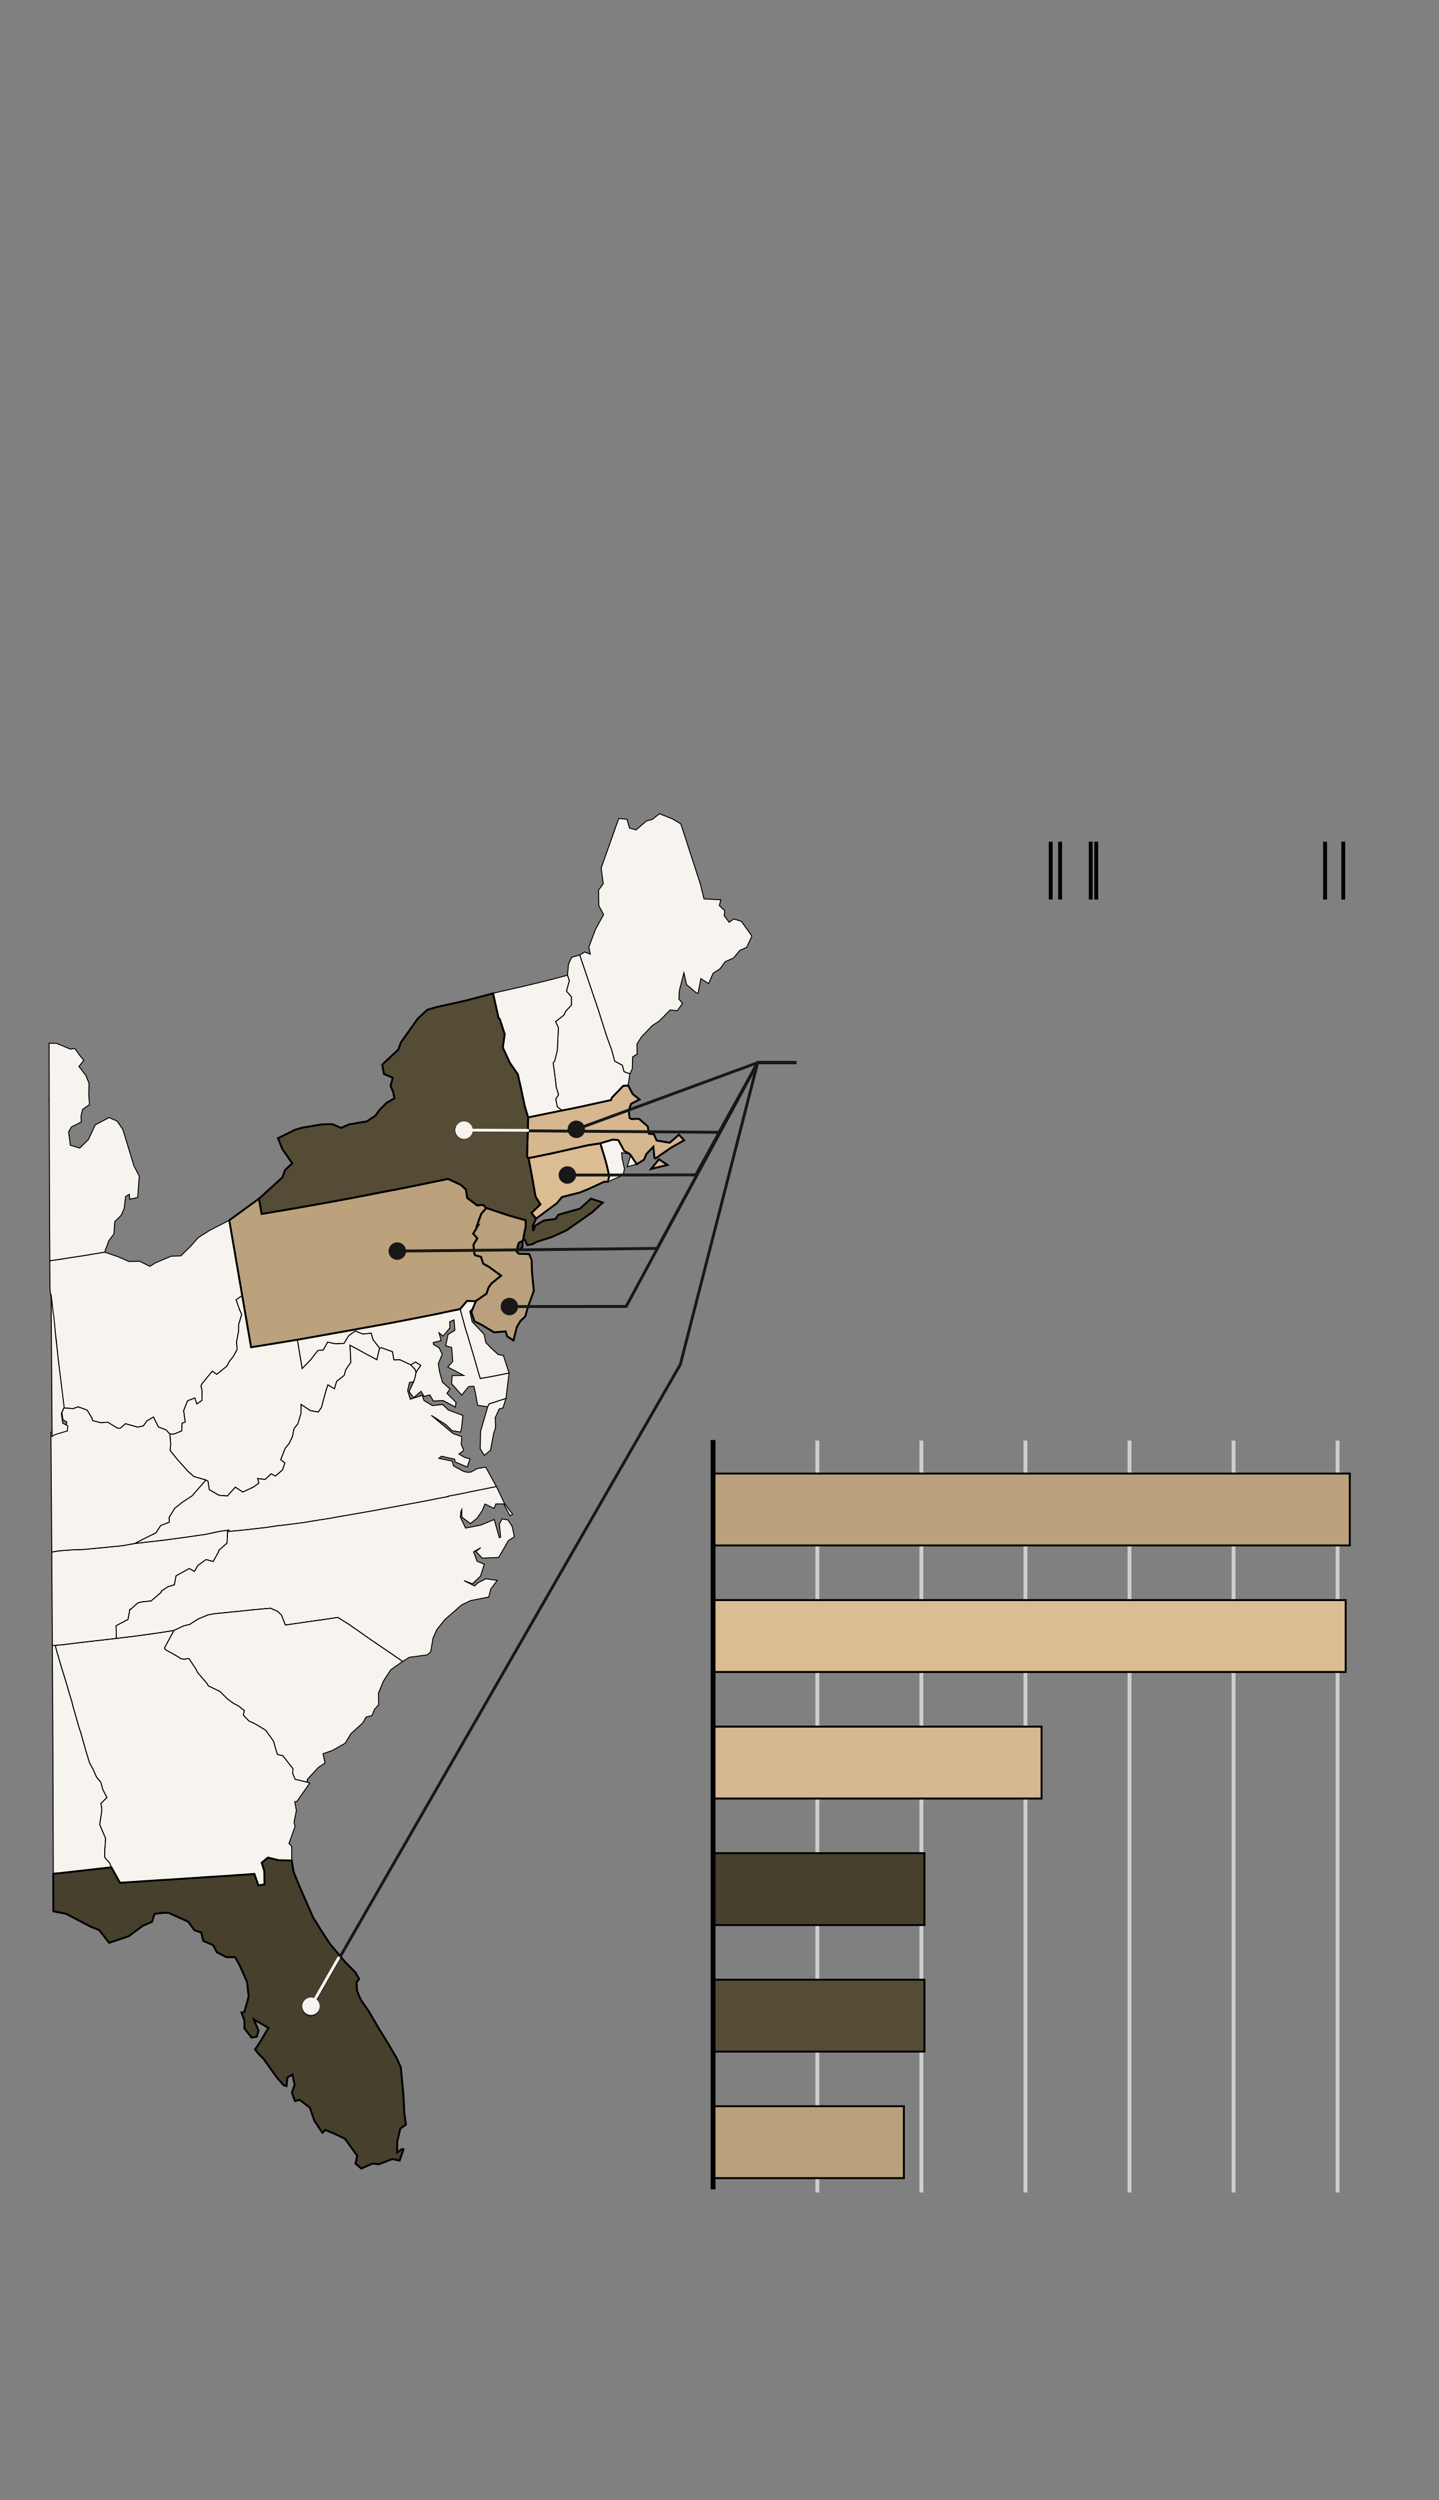 <?xml version="1.0" encoding="utf-8"?>
<!-- Generator: Adobe Illustrator 27.5.0, SVG Export Plug-In . SVG Version: 6.00 Build 0)  -->
<svg version="1.2" baseProfile="tiny" id="g-interaccion_resizer-copy-xs-interactions-img" xmlns="http://www.w3.org/2000/svg" xmlns:xlink="http://www.w3.org/1999/xlink"
	 x="0px" y="0px" viewBox="0 0 372 646" overflow="visible" xml:space="preserve">
<rect x="0" y="0" width="372" height="646" fill="#808080" stroke="none"/>
<g>
	<line fill="none" stroke="#CECECE" x1="211.297" y1="372.211" x2="211.297" y2="566.494"/>
	<line fill="none" stroke="#CECECE" x1="238.195" y1="372.211" x2="238.195" y2="566.494"/>
	<line fill="none" stroke="#CECECE" x1="265.093" y1="372.211" x2="265.093" y2="566.494"/>
	<line fill="none" stroke="#CECECE" x1="291.991" y1="372.211" x2="291.991" y2="566.494"/>
	<line fill="none" stroke="#CECECE" x1="318.889" y1="372.211" x2="318.889" y2="566.494"/>
	<line fill="none" stroke="#CECECE" x1="345.787" y1="372.211" x2="345.787" y2="566.494"/>
	<path fill="#F7F4F0" stroke="#000000" stroke-width="0.25" stroke-miterlimit="10" d="M61.038,335.82l1.574-1.075l-0.531-3.092
		l-0.121-0.706l-0.56-3.26l-0.023-0.134l-0.883-5.14l-0.029-0.168l-0.871-5.07l-0.323-1.88l-5.071,2.611l-2.938,1.855l-1.96,2.219
		l-2.557,2.508l-2.522,0.086l-4.085,1.743l-1.39,0.879l-2.647-1.325l-2.729,0.09l-2.833-1.243l-3.491-1.199l-3.409,0.565
		l-1.313,0.23l-5.352,0.815l-0.451,0.087l-3.646,0.531c0.013,2.433,0.027,4.866,0.041,7.299l0.392,3.17l0.117,0.947l0.352,2.841
		l0.285,2.3l0.355,3.219l0.117,0.604l0.425,4.482l0.159,1.286l0.3,2.781l0.289,2.336l0.084,0.677l0.393,3.183l0.36,2.912l2.33,0.181
		l1.335-0.464l2.285,0.831l1.269,2.049l0.131,0.672l2.174,0.564l1.775-0.147l2.578,1.573l0.695-0.052l1.336-1.131l3.105,0.877
		l1.495-0.297l0.951-1.329l1.657-0.976l1.297,2.582l1.907,0.708l1.043,1.099l1.019,0.033l2.034-0.831l0.134-2.017l0.798-0.249
		l-0.41-2.976l1.011-2.555l1.859-0.712l0.504,1.548l1.346-0.917l0.04-2.523l-0.282-1.235l0.262-0.555l2.663-3.252l1.137,0.832
		l2.616-2.117l0.733-1.354l0.94-1.144l0.994-1.844l-0.148-1.911l0.521-2.808l0.029-1.869l0.184-0.443l0.597-2.061l-0.53-1.091
		L61.038,335.82z"/>
	
		<path id="DE_00000027571144311711974150000010555855181669778817_" fill="#F7F4F0" stroke="#000000" stroke-width="0.25" stroke-miterlimit="10" d="
		M118.945,338.236l1.798-2.117l2.17,0.103l0.065,0.091l-0.771,1.802l-0.766,0.684l0.623,2.731l1.153,1.19l1.925,2.039l0.441,2.107
		l1.348,1.426l1.86,1.701l1.345,0.237l1.465,4.544l-3.371,0.683l-4.07,0.748l-0.46-1.44l-0.284-1.058l-0.804-2.764l-1.314-4.438
		l-0.423-1.482l-0.25-0.716l-0.348-1.149L118.945,338.236z"/>
	
		<path id="MD_00000105401290724200890640000009376242972061542588_" fill="#F7F4F0" stroke="#000000" stroke-width="0.25" stroke-miterlimit="10" d="
		M76.861,346.151l0.971-0.164l5.266-0.937l1.391-0.243l4.887-0.866l0.463-0.083l2.779-0.503l7.2-1.302l0.126-0.024l2.732-0.52
		l2.478-0.478l2.393-0.467l2.518-0.497l3.733-0.747l0.084-0.017l1.124-0.263l3.939-0.807l1.331,4.922l0.348,1.149l0.25,0.716
		l0.423,1.482l1.314,4.438l0.804,2.764l0.284,1.058l0.46,1.44l4.07-0.748l3.371-0.683l-0.8,6.565l-4.349,1.404l-0.371,0.74
		l-2.598-0.37l-0.606-3.294l-0.367-1.634l-1.326,0.063l-1.829,2.221l-2.615-2.958l0.164-2.089l2.971-0.045l-4.122-2.163l1.279-1.443
		l-0.266-3.606l-1.557-0.452l0.628-2.95l1.755-1.019l-0.21-2.711l-1.124,0.474l0.047,1.594l-1.772,2.136l-1.028-0.873l0.53,2.019
		l-2.047,0.513l0.109,0.501l1.423,0.866l0.803,1.651l-1.019,2.433l0.337,2.162l0.751,2.637l1.938,1.738l-0.779,1.131l2.339,2.319
		l-0.18,1.221l-3.188-1.698l-2.471,0.139l-0.964-1.587l-1.426,0.417l-0.818-1.338l-1.921,1.657l-1.176-1.583l1.196-2.56l0.343-1.11
		l0.264-1.269l-0.014-0.067l1.219-1.768l-1.331-0.855l-1.217,0.722l-2.79-1.309l-1.582,0.022l-0.393-2.115l-2.848-1.029
		l-0.452,0.154l-1.735-2.283l-0.458-1.617l-2.141,0.221l-1.947-0.79l-1.689,1.173l-1.22,2.022l-2.207,0.114l-2.049-0.437
		l-1.135,2.069l-1.343,0.059l-1.977,2.521l-2.134,2.196L76.861,346.151z"/>
	
		<path id="WV_00000160890729106274484240000005009193459320607623_" fill="#F7F4F0" stroke="#000000" stroke-width="0.25" stroke-miterlimit="10" d="
		M62.613,334.745l0.404,2.353l0.191,1.11l0.601,3.497l0.358,2.085l0.139,0.807l0.601,3.498l1.142-0.18l5.747-0.924l1.774-0.291
		l3.293-0.548l1.241,7.476l2.134-2.196l1.977-2.521l1.343-0.059l1.135-2.069l2.049,0.437l2.207-0.114l1.22-2.022l1.689-1.173
		l1.947,0.79l2.141-0.221l0.458,1.617l1.735,2.283l-0.721,2.947l-2.757-1.472l-2.61-1.434l-1.564-0.828l0.212,4.437l-0.967,1.352
		l-0.334,0.545l-0.421,1.462l-1.954,1.523l-0.557,1.935l-1.694-1.023l-0.479,1.434l-1.203,4.433l-0.807,1.142l-2.057-0.345
		l-2.373-1.611l-0.052,2.397l-0.811,2.626l-0.977,1.233l-0.398,2.003l-0.838,1.797l-1.06,1.313l-1.141,2.915l1.078,0.796
		l-0.614,1.862l-1.877,1.577l-1.043-0.596l-1.588,1.457l-1.919-0.222l0.329,1.158l-1.439,1.049l-2.75,1.279l-1.911-1.268
		l-2.055,2.27l-2.179-0.166l-2.515-1.466l-0.342-2.193l-0.538-0.303l-3.079-0.876l-1.696-1.487l-1.295-1.51l-1.111-1.191
		l-2.066-2.578l0.155-1.64l-0.208-2.59l1.019,0.033l2.034-0.831l0.134-2.017l0.798-0.249l-0.41-2.976l1.011-2.555l1.859-0.712
		l0.504,1.548l1.346-0.917l0.04-2.523l-0.282-1.235l0.262-0.555l2.663-3.252l1.137,0.832l2.616-2.117l0.733-1.354l0.94-1.144
		l0.994-1.844l-0.148-1.911l0.521-2.808l0.029-1.869l0.184-0.443l0.597-2.061l-0.53-1.091l-0.924-2.652L62.613,334.745z"/>
	
		<path id="NH_00000156581133346306404060000014473229577422846648_" fill="#F7F4F0" stroke="#000000" stroke-width="0.25" stroke-miterlimit="10" d="
		M149.879,246.755l4.817,14.212l2.195,6.911l1.27,3.467l0.755,2.828l1.989,1.068l0.425,1.649l1.512,0.557l-0.46,3.006l-1.282,0.121
		l-2.796,2.899l-0.101,0.096l-0.241,0.659l-6.569,1.439l-0.318,0.079l-3.854,0.807l-1.936,0.365l-1.219-0.932l-0.41-2.038
		l0.726-1.086l-0.645-2.121l-0.072-1.068l-0.677-5.088l0.393-0.411l0.686-2.758l0.287-5.915l-0.744-1.531l2.154-1.688l0.505-1.036
		l1.438-1.55l-0.007-2.133l-1.269-1.466l0.739-2.705l-0.473-1.42l0.275-2.867l0.816-1.781L149.879,246.755z"/>
	
		<path id="VT_00000085236813295390994030000013390266990569027503_" fill="#F7F4F0" stroke="#000000" stroke-width="0.25" stroke-miterlimit="10" d="
		M136.532,288.717l-0.834-2.778l-1.155-5.357l-0.686-3.019l-2.042-2.946l-0.358-0.754l-1.478-3.215l0.496-3.428l-1.293-3.951
		l-0.3-0.209l-1.417-6.391l1.573-0.402l6.683-1.518l6.885-1.683l4.092-1.093l0.473,1.42l-0.739,2.705l1.269,1.466l0.007,2.133
		l-1.438,1.55l-0.505,1.036l-2.154,1.688l0.744,1.531l-0.287,5.915l-0.686,2.758l-0.393,0.411l0.677,5.088l0.072,1.068l0.645,2.121
		l-0.726,1.086l0.41,2.038l1.219,0.932l-5.141,1.056l-1.005,0.203L136.532,288.717z"/>
	<path fill="#F7F4F0" stroke="#000000" stroke-width="0.25" stroke-miterlimit="10" d="M28.37,481.39l-1.291-1.495l0.023-1.811
		l0.204-3.094l-1.472-3.457l-0.028-0.236l0.48-3.161l0.015-1.061l-0.225-1.068l1.572-1.576l-1.062-2.069l-0.515-1.891l-1.108-1.313
		l-0.906-2.02l-0.91-1.679l-1.016-3.378l-0.087-0.333l-1.213-4.283l-0.277-0.757l-0.711-2.456l-1.028-3.587l-0.199-0.903
		l-0.52-1.657l-0.856-2.957l-1.045-3.417l-0.288-0.894l-0.154-0.532l-0.99-3.39l-0.483-1.8l-0.741,0.069
		c0.12,19.647,0.206,39.294,0.232,58.941l1.657-0.137l6.92-0.784l0.143-0.015l6.298-0.719L28.37,481.39z"/>
	
		<path id="GA_00000155124766043781096180000009860006355678450310_" fill="#F7F4F0" stroke="#000000" stroke-width="0.25" stroke-miterlimit="10" d="
		M28.792,482.469l-0.421-1.079l-1.291-1.495l0.023-1.811l0.204-3.094l-1.472-3.457l-0.028-0.236l0.48-3.161l0.015-1.061
		l-0.225-1.069l1.572-1.576l-1.062-2.069l-0.515-1.891l-1.108-1.313l-0.906-2.02l-0.91-1.679l-1.016-3.378l-0.087-0.333
		l-1.213-4.283l-0.277-0.757l-0.711-2.456l-1.028-3.587l-0.199-0.903l-0.519-1.657l-0.856-2.957l-1.045-3.417l-0.288-0.894
		l-0.154-0.532l-0.99-3.39l-0.483-1.8l1.638-0.139l1.317-0.141l1.267-0.171l3.49-0.418l0.045-0.005l2.041-0.229l0.408-0.046
		l1.905-0.218l3.673-0.428l2.402-0.286l1.495-0.181l0.861-0.105l4.747-0.658l0.815-0.103l4.598-0.729l-2.451,4.544l0.243,0.415
		l3.221,1.817l0.77,0.518l0.717,0.146l1.366-0.181l1.725,2.588l0.584,1.125l2.248,2.584l0.492,0.792l2.973,1.414l1.935,1.931
		l1.484,1.098l1.178,0.624l0.256,0.136l1.453,1.168l-0.242,1.169l1.417,1.516l1.318,0.567l2.038,1.217l0.997,0.611l2.021,2.831
		l0.351,1.289l0.627,2.107l1.443,0.37l2.605,3.356l-0.098,1.149l0.64,1.553l3.151,0.758l0.618,0.249l-3.305,4.729l-0.564,0.085
		l0.421,2.271l-0.609,3.077l0.269,1.058l-1.575,4.349l0.705,0.753l0.008,3.666l-3.326-0.061l-2.836-0.687l-1.597,1.323l0.676,2.163
		l0.045,3.449l-1.576,0.256l-1.04-2.967l-2.655,0.197l-0.579,0.045l-1.646,0.088l-1.349,0.114l-5.845,0.365l-1.784,0.129
		l-1.11,0.074l-3.329,0.217l-1.736,0.114l-3.425,0.216l-1.014,0.054l-2.602,0.175l-1.301,0.085l-6.311,0.419l-0.173-0.219
		L28.792,482.469z"/>
	
		<path id="RI_00000121268076971707183620000014859509814054754181_" fill="#F7F4F0" stroke="#000000" stroke-width="0.25" stroke-miterlimit="10" d="
		M162.628,298.064l-1.555-0.168l-0.368-0.083l0.128,1.552l0.598,2.63l-0.337,1.599l-3.934,1.759l0.322-1.522l-0.578-2.599
		l-0.17-0.626l-0.323-1.186l-1.222-4.02l3.255-0.956l1.411,0.136l1.504,2.786L162.628,298.064z M163.047,298.485l1.554,2.315
		l-2.454,0.661L163.047,298.485z"/>
	<path fill="#F7F4F0" stroke="#000000" stroke-width="0.25" stroke-miterlimit="10" d="M56.983,395.614l-3.806,0.817l-1.106,0.155
		l-0.664,0.092l-3.757,0.55l-2.657,0.358l-1.86,0.247l-5.859,0.689l-2.443,0.273l-3.038,0.547l-0.71,0.086l-2.893,0.279
		l-0.444,0.053l-6.232,0.586l-0.089,0.01l-2.289,0.051l-3.658,0.265l-0.222,0.024l-1.676,0.283l-0.199,0.019
		c0.056,8.061,0.11,16.123,0.159,24.185l0.741-0.069l1.638-0.139l1.317-0.141l1.267-0.171l3.49-0.418l0.045-0.005l2.042-0.229
		l0.408-0.046l1.905-0.218l3.673-0.428l-0.053-3.255l3.088-1.64l0.479-2.6l0.144,0.051l1.96-1.752l1.335-0.269l2.032-0.187
		l2.694-2.304l-0.038-0.27l1.758-1.122l1.618-0.488l0.438-2.329l3.413-1.869l1.34,0.747l0.863-1.53l2.132-1.536l1.85,0.498
		l1.418-2.579l0.081-0.356l2.074-1.815l0.161-2.989l0.3-0.389L56.983,395.614z"/>
	
		<path id="VA_00000171720116012072572890000004612669341167345302_" fill="#F7F4F0" stroke="#000000" stroke-width="0.25" stroke-miterlimit="10" d="
		M58.855,395.723l0.3-0.389l-2.171,0.28l-3.806,0.817l-1.106,0.155l-0.664,0.092l-3.757,0.55l-2.657,0.358l-1.86,0.247l-5.859,0.689
		l-2.443,0.273l2.44-1.27l3.035-1.49l1.218-1.879l2.256-0.883l-0.084-1.194l1.45-2.363l1.725-1.37l0.117-0.119l2.649-1.742
		l3.575-4.087l0.538,0.303l0.342,2.193l2.515,1.466l2.179,0.166l2.055-2.27l1.911,1.268l2.75-1.279l1.439-1.049l-0.329-1.158
		l1.919,0.222l1.588-1.457l1.043,0.596l1.877-1.577l0.614-1.862l-1.078-0.796l1.141-2.915l1.06-1.313l0.838-1.797l0.398-2.003
		l0.977-1.233l0.811-2.626l0.052-2.397l2.373,1.611l2.057,0.345l0.807-1.142l1.203-4.433l0.479-1.434l1.694,1.023l0.557-1.935
		l1.954-1.523l0.421-1.462l0.334-0.545l0.967-1.352l-0.212-4.437l1.564,0.828l2.61,1.434l2.757,1.472l0.721-2.947l0.452-0.154
		l2.848,1.029l0.393,2.115l1.582-0.022l2.79,1.309l1.139,1.207l0.191,0.694l0.014,0.067l-0.264,1.269l-0.343,1.11l-1.073,0.171
		l-0.492,2.111l0.688,2.234l3.083-1.01l0.468,1.371l2.192,1.279l2.624-0.272l1.47,1.415l3.762,1.407l-0.33,3.203l-0.255,1.097
		l-2.196-0.363l-1.648-1.589l-3.737-2.365l3.327,2.76l2.311,1.946l2.25,0.805l-0.161,1.949l0.668,1.608l-1.25,0.912l1.413,0.868
		l1.45,0.406l-0.721,2.096l-3.148-1.324l-0.108-0.71l-3.422-0.755l-0.653,0.545l3.459,0.715l0.31,1.227l2.575,1.405l0.966,0.26
		l0.988-0.059l1.661-0.928l2.156-0.334l2.766,5.012l-3.063,0.626l-2.276,0.46l-2.102,0.421l-0.562,0.147l-4.477,0.846l0.021,0.1
		l-2.99,0.544l-1.573,0.336l-5.576,1.05l-1.582,0.293l-1.758,0.323l-3.341,0.606l-1.533,0.31l-3.3,0.585l-0.748,0.131l-4.095,0.71
		l-0.969,0.166l-1.454,0.247l-1.536,0.294l-0.529,0.089l-2.431,0.37l-3.749,0.615l-0.309,0.05l-4.657,0.607l-2.048,0.218
		l-2.738,0.425l-0.757,0.082l-5.424,0.612L58.855,395.723z M126.081,363.484l0.371-0.74l4.349-1.404l-0.785,2.437l-0.972,0.275
		l-1.019,2.239l0.081,2.531l-0.522,1.679l-0.77,4.207l-1.613,1.308l-1.06-1.701l0.092-4.448L126.081,363.484z"/>
	<path fill="#F7F4F0" stroke="#000000" stroke-width="0.25" stroke-miterlimit="10" d="M50.133,381.52l-1.696-1.487l-1.294-1.51
		l-1.111-1.191l-2.067-2.578l0.155-1.64l-0.208-2.59l-1.043-1.099l-1.907-0.708l-1.298-2.582l-1.657,0.976l-0.951,1.329
		l-1.495,0.297l-3.105-0.877l-1.336,1.131l-0.695,0.052l-2.578-1.573l-1.775,0.147l-2.174-0.564l-0.131-0.672l-1.269-2.048
		l-2.285-0.831l-1.335,0.464l-2.33-0.181l-0.553,1.161l0.276,1.892l0.984,0.541l-0.098,0.973l-2.404,0.716l-1.589,1.044
		c0.073,10.296,0.147,20.591,0.219,30.887l0.199-0.019l1.676-0.283l0.222-0.024l3.658-0.265l2.289-0.051l0.089-0.01l6.232-0.586
		l0.444-0.053l2.893-0.279l0.71-0.086l3.038-0.547l2.44-1.27l3.035-1.49l1.218-1.879l2.256-0.883l-0.084-1.194l1.45-2.363
		l1.725-1.37l0.117-0.119l2.649-1.742l3.575-4.087L50.133,381.52z"/>
	<path fill="#F7F4F0" stroke="#000000" stroke-width="0.25" stroke-miterlimit="10" d="M16.053,282.018l-1.305-0.041l-1.852,1.759
		l-0.175-0.1c0,0.267,0.001,0.534,0.001,0.801l1.503,0.088l2.882-0.292L16.053,282.018z"/>
	<path fill="#F7F4F0" stroke="#000000" stroke-width="0.25" stroke-miterlimit="10" d="M34.614,301.213l-2.252-7.406l-0.624-2.005
		l-1.455-2.132l-2.086-0.919l-3.556,1.868l-1.789,3.821l-2.231,2.196l-2.427-0.727l-0.463-3.465l0.727-1.251l2.544-1.308
		l-0.057-1.599l0.42-1.659l1.773-1.217l-0.189-2.504l0.06-3.013l-0.805-2.013l-1.808-2.328l1.297-1.598l-0.905-1.044l-1.478-2.028
		l-1.087,0.205l-3.546-1.502l-1.977-0.042c0.006,16.195,0.055,32.389,0.136,48.583c0.013,2.541,0.029,5.081,0.043,7.622l3.646-0.531
		l0.451-0.087l5.352-0.815l1.313-0.23l3.409-0.565l1.094-2.989l1.308-1.713l0.221-3.152l1.675-1.696l0.747-1.746l0.384-3.071
		l0.953-0.574l0.102,1.256l2.057-0.416l0.412-5.548L34.614,301.213z"/>
	<path fill="#F7F4F0" stroke="#000000" stroke-width="0.25" stroke-miterlimit="10" d="M16.217,367.702l-0.368-2.525l0.739-1.55
		l-0.48-3.887l-0.525-4.248l-0.112-0.904l-0.385-3.118l-0.401-3.711l-0.212-1.717l-0.568-5.982l-0.157-0.807l-0.475-4.297
		l-0.061-0.491c0.086,12.227,0.173,24.455,0.26,36.682l0.717-0.471l3.209-0.955l0.131-1.298L16.217,367.702z"/>
	
		<path id="NC_00000080197183425392949710000005358580746498663820_" fill="#F7F4F0" stroke="#000000" stroke-width="0.25" stroke-miterlimit="10" d="
		M44.985,421.257l-4.598,0.729l-0.815,0.103l-4.747,0.658l-0.861,0.105l-1.495,0.181l-2.402,0.286l-0.053-3.255l3.088-1.64
		l0.479-2.6l0.144,0.051l1.96-1.753l1.335-0.269l2.032-0.187l2.694-2.304l-0.038-0.27l1.758-1.123l1.618-0.488l0.438-2.329
		l3.413-1.869l1.34,0.747l0.863-1.53l2.132-1.536l1.85,0.498l1.418-2.579l0.081-0.356l2.074-1.815l0.161-2.989l3.923-0.37
		l5.424-0.612l0.757-0.082l2.738-0.425l2.048-0.218l4.657-0.607l0.309-0.05l3.749-0.615l2.431-0.37l0.529-0.089l1.536-0.294
		l1.454-0.247l0.969-0.166l4.095-0.71l0.748-0.131l3.3-0.585l1.533-0.31l3.341-0.606l1.758-0.323l1.582-0.293l5.576-1.05
		l1.573-0.336l2.99-0.544l-0.021-0.1l4.477-0.846l0.562-0.147l2.102-0.421l2.276-0.46l3.063-0.626l2.088,4.382l2.101,2.773
		l-0.696,0.389l-1.61-3.05l-2.023-0.002l-0.48,1.144l-2.362-1.123l-0.68,1.705l-1.359,1.98l-1.723,1.388l-2.21-1.721l0.001-1.915
		l-0.251,0.537l-0.095,1.48l1.33,2.766l3.93-0.781l3.463-1.432l1.319,4.68l0.339-0.139l-0.331-3.348l0.709-1.366l1.546,0.309
		l1.069,1.662l0.559,2.674l-1.54,0.98l-2.512,4.346l-4.232,0.189l-1.672-1.721l1.269-0.983l-1.853,1.064l0.897,2.432l1.887,0.773
		l-1.005,3.088l-2.092,1.977l-2.18-0.826l2.764,1.372l0.811-0.786l2.099-1.077l2.939,0.421l-1.665,2.213l-0.528,2.088l-4.672,0.92
		l-2.338,1.113l-4.359,3.816l-2.054,2.57l-0.972,2.157l-0.636,3.618l-0.887,0.752l-4.591,0.625l-1.77,1.078l-1.58-1.104
		l-6.202-4.211l-5.53-3.865l-0.166-0.145l-3.259-2.049l-2.894,0.442l-4.848,0.679l-2.942,0.43l-2.897,0.416l-0.989-2.573
		l-0.992-0.952l-1.846-0.822l-3.5,0.319l-0.501,0.04l-4.942,0.517l-1.317,0.121l-1.177,0.134l-2.995,0.285l-1.703,0.306l-2.6,1.079
		l-2.144,1.391l-1.602,0.386l-1.293,0.618L44.985,421.257z"/>
	
		<path id="ME_00000124877685667695943740000017036647311428825251_" fill="#F7F4F0" stroke="#000000" stroke-width="0.25" stroke-miterlimit="10" d="
		M162.843,277.446l-1.512-0.557l-0.425-1.649l-1.989-1.068l-0.755-2.828l-1.27-3.467l-2.195-6.911l-4.817-14.212l1.255-0.778
		l1.461,0.532l-0.385-1.791l1.697-4.503l2.126-3.922l-1.234-2.298l-0.069-4.004l1.214-1.653l-0.3-2.263l-0.242-1.788l4.548-12.808
		l2.136,0.21l0.651,2.267l1.703,0.468l2.719-2.344l1.454-0.344l1.858-1.479l3.294,1.292l2.229,1.317l5.077,15.627l0.913,3.756
		l4.356,0.236l-0.383,1.492l1.378,1.324l-0.114,1.307l1.249,1.682l1.214-0.857l1.947,0.622l2.743,3.784l-1.367,2.965l-1.728,0.728
		l-1.687,2.024l-2.096,0.899l-1.404,1.897l-1.743,1.107l-1.171,2.672l-1.988-1.27l-0.724,3.74l-0.377,0.001l-2.604-2.197
		l-0.688-3.054l-1.162,4.525l-0.148,2.265l0.966,1.108l-1.395,1.906l-1.824-0.202l-2.802,2.847l-1.829,1.2l-2.798,2.934
		l-1.155,1.821l0.042,2.629l-1.152,0.691l-0.088,3.086L162.843,277.446z"/>
	
		<path id="SC_00000098184760725429039750000007195695089526572434_" fill="#F7F4F0" stroke="#000000" stroke-width="0.25" stroke-miterlimit="10" d="
		M79.446,460.47l-3.151-0.758l-0.64-1.553l0.098-1.149l-2.605-3.356l-1.443-0.37l-0.627-2.107l-0.351-1.289l-2.021-2.831
		l-0.997-0.611l-2.038-1.217l-1.318-0.567l-1.417-1.516l0.242-1.169l-1.453-1.168l-0.256-0.136l-1.178-0.624l-1.484-1.098
		l-1.935-1.931l-2.973-1.414l-0.492-0.792l-2.248-2.584l-0.584-1.125l-1.725-2.588l-1.366,0.181l-0.717-0.146l-0.77-0.518
		l-3.221-1.817l-0.243-0.415l2.451-4.544l1.168-0.531l1.293-0.618l1.602-0.386l2.144-1.391l2.6-1.079l1.703-0.306l2.995-0.285
		l1.177-0.134l1.317-0.121l4.942-0.517l0.501-0.04l3.5-0.319l1.846,0.822l0.992,0.952l0.989,2.573l2.897-0.416l2.942-0.43
		l4.848-0.679l2.894-0.442l3.259,2.049l0.166,0.145l5.53,3.865l6.202,4.211l1.58,1.104L101,431.453l-1.861,2.882l-1.305,3.127
		l0.045,3.032l-1.069,1.149l-0.649,1.629l-1.504,0.357l-0.904,1.566l-3.031,2.743l-1.513,2.487l-3.261,1.835l-2.431,0.868
		l0.509,2.398l-1.723,1.131l-2.877,3.128L79.446,460.47z"/>
	
		<path id="DC_00000183240861191193325380000009469969849992799394_" fill="#F7F4F0" stroke="#000000" stroke-width="0.25" stroke-miterlimit="10" d="
		M107.531,354.557l-0.191-0.694l-1.139-1.207l1.217-0.722l1.331,0.855L107.531,354.557z"/>
	<g>
		<path fill="none" stroke="#E3E3E3" stroke-linecap="round" stroke-miterlimit="10" d="M130.053,306.427c1.795,0,3.589,0,5.384,0
			c0.692,0,1.384,0,2.076,0"/>
		<g>
			<path fill="#E3E3E3" d="M130.203,309.434c-1.661,0-3.008-1.347-3.008-3.008s1.347-3.008,3.008-3.008
				c1.661,0,3.008,1.347,3.008,3.008C133.211,308.087,131.864,309.434,130.203,309.434z"/>
		</g>
	</g>
	<g id="PN-sm_00000168081615692957635360000015884390305901381029_">
		
			<rect id="PN3_00000047046333715400595810000005140886468691882382_" x="184.398" y="380.729" fill="#BCA17D" stroke="#000000" stroke-width="0.5" stroke-miterlimit="10" width="164.539" height="18.576"/>
		
			<path id="PN1_00000111883457075085278710000012696333475809872267_" fill="#BCA17D" stroke="#000000" stroke-width="0.5" stroke-miterlimit="10" d="
			M125.732,312.122l-1.317,1.508l-1.094,3.028l0.32-0.104l-1.296,2.197l1.059,1.204l-0.999,1.645l0.276,2.489l0.137,0.215
			l1.534,0.44l0.586,1.76l1.5,0.83l3.109,2.261l-2.455,1.999l-0.763,1.037l-0.575,1.66l-0.757,0.511l-2.082,1.418l-2.17-0.103
			l-1.798,2.117l-3.939,0.807l-1.124,0.263l-0.084,0.017l-3.733,0.747l-2.518,0.497l-2.393,0.467l-2.478,0.478l-2.732,0.52
			l-0.126,0.024l-7.2,1.302l-2.779,0.503l-0.463,0.083l-4.887,0.866l-1.391,0.243l-5.266,0.937l-0.971,0.164l-3.293,0.548
			l-1.774,0.291l-5.747,0.924l-1.142,0.18l-0.601-3.498l-0.139-0.807l-0.358-2.085l-0.601-3.497l-0.191-1.11l-0.404-2.353
			l-0.531-3.092l-0.121-0.706l-0.56-3.26l-0.023-0.134l-0.883-5.14l-0.029-0.168l-0.871-5.07l-0.323-1.88l7.669-5.582l0.707,3.921
			l1.676-0.278l6.087-1.032l1.551-0.269l6.773-1.199l1.101-0.199l5.093-0.935l1.547-0.289l7.073-1.385l0.447-0.087l4.071-0.766
			l4.548-0.913l0.446-0.091l6.814-1.407l0.932-0.196l3.29,1.532l1.349,1.211l0.342,2.193l2.543,1.895l1.516-0.119L125.732,312.122z"
			/>
	</g>
	<g id="CN-sm_00000043456731025701848290000005223009833778706581_">
		
			<rect id="CN3_00000018201182263065754220000008533278419885117062_" x="184.398" y="413.424" fill="#DCBC93" stroke="#000000" stroke-width="0.5" stroke-miterlimit="10" width="163.476" height="18.576"/>
		
			<path id="CN1_00000044176665505837854130000002026161381759561119_" fill="#DCBC93" stroke="#000000" stroke-width="0.5" stroke-miterlimit="10" d="
			M138.565,314.882l-1.191-1.478l2.296-2.208l-1.243-2.025l-0.42-2.354l-0.338-2.023l-1.061-5.565l4.787-0.977l0.492-0.081
			l5.489-1.241l4.077-0.922l0.362-0.089l3.373-0.518l1.222,4.02l0.323,1.186l0.17,0.626l0.578,2.599l-0.322,1.522l-0.995,0.001
			l-4.122,1.89l-2.067,0.852l-4.702,1.193l-1.283,1.565L138.565,314.882z"/>
	</g>
	<g id="MS-sm_00000027574911194635981860000005521783639457556358_">
		
			<rect id="MS3_00000028299351828662653340000009062134675421821599_" x="184.398" y="446.119" fill="#D6B78F" stroke="#000000" stroke-width="0.5" stroke-miterlimit="10" width="84.859" height="18.576"/>
		
			<path id="MS1_00000096745161556816185460000000583140233448107193_" fill="#D6B78F" stroke="#000000" stroke-width="0.5" stroke-miterlimit="10" d="
			M136.608,299.229l-0.081,0.019l-0.295-0.492l0.197-6.447l0.102-3.591l2.608-0.542l1.005-0.203l5.141-1.056l1.936-0.365
			l3.854-0.807l0.318-0.079l6.569-1.439l0.241-0.659l0.101-0.096l2.796-2.899l1.282-0.121l1.185,2.227l1.764,1.407l-2.203,1.102
			l-0.577,1.734l0.199,1.92l0.519,0.324l1.51-0.109l0.495,0.083l2.172,1.901l0.325,1.89l1.283,0.122l0.68,1.621l3.407,0.582
			l2.375-2.083l1.332,1.444l-3.195,1.809l-4.197,2.871l-0.289-0.101l-0.264-2.894l-1.808,1.846l-0.614,1.499l-1.882,1.154
			l-1.554-2.315l-0.419-0.421l-1.271-0.697l-1.504-2.786l-1.411-0.136l-3.255,0.956l-3.373,0.518l-0.362,0.089l-4.077,0.922
			l-5.489,1.241l-0.492,0.081L136.608,299.229z M168.326,302.025l2.019-2.502l2.201,1.469L168.326,302.025z"/>
	</g>
	<g id="FL-sm_00000092416286099546601330000002656357739345051017_">
		
			<rect id="FL3_00000111878998615341051340000010397454025044880049_" x="184.398" y="478.814" fill="#46402C" stroke="#000000" stroke-width="0.5" stroke-miterlimit="10" width="54.581" height="18.577"/>
		<path fill="#46402C" stroke="#000000" stroke-width="0.5" stroke-miterlimit="10" d="M102.665,556.128l0.032-2.816l0.774-3.309
			l1.475-1.051l-0.411-2.919l-0.266-5.017l-0.656-6.898l-1.086-2.376l-2.329-3.949l-2.418-3.94l-2.381-4.088l-2.156-3.139
			l-0.938-2.241l-0.13-2.232l0.663-0.821l-0.943-1.696l-2.601-2.634l-3.925-4.658l-2.462-3.762l-2.026-3.285l-3.536-8.095
			l-1.461-3.584l-0.47-2.911l-3.326-0.061l-2.836-0.687l-1.597,1.323l0.676,2.163l0.045,3.449l-1.576,0.256l-1.04-2.967
			l-2.655,0.197l-0.579,0.045l-1.646,0.088l-1.349,0.114l-5.845,0.365l-1.784,0.129l-1.11,0.074l-3.329,0.217l-1.736,0.114
			l-3.425,0.216l-1.014,0.054l-2.602,0.175l-1.301,0.085l-6.311,0.419l-0.173-0.219l-2.111-3.788l-6.298,0.719l-0.143,0.015
			l-6.92,0.784l-1.657,0.138c0.004,3.236,0.013,6.473,0.014,9.709l3.285,0.643l6.387,3.354l2.153,0.825l2.601,3.324l5.098-1.723
			l3.546-2.653l2.419-1.032l0.709-2.094l2.511-0.267l1.131,0.034l5.016,2.279l1.632,2.215l1.757,0.595l0.497,2.152l2.575,1.1
			l0.95,1.819l2.462,1.279l2.282,0.004l1.224,2.255l1.859,4.177l0.404,3.757l-1.119,3.993l-0.345,0.046l-0.394,0.053l0.764,2.141
			l-0.015,1.973l1.864,2.4l1.376-0.254l0.416-1.619l-1.225-2.824l3.799,2.166l-1.813,3.068l-1.648,2.532l1.055,1.317l1.186,1.162
			l3.348,4.697l1.791,2.057l0.746,0.201l0.225-2.202l1.306-0.794l0.565,2.667l-0.705,2.065l0.788,2.125l1.239-0.277l2.621,1.997
			l1.145,3.357l2.097,3.149l0.758-0.753l2.383,1.004l2.694,1.292l3.161,4.397l-0.447,2.028l1.511,1.259l2.914-1.29l1.597,0.193
			l3.473-1.354l1.897,0.41l1.007-2.903l-0.282-0.124L102.665,556.128z"/>
	</g>
	<g id="NY-sm_00000116925224376310970240000008307173939915089057_">
		
			<rect id="NY3_00000076578261456388549540000000168115929982212774_" x="184.398" y="511.509" fill="#544C35" stroke="#000000" stroke-width="0.5" stroke-miterlimit="10" width="54.581" height="18.576"/>
		
			<path id="NY1_00000170271967192061134610000003621805926954865555_" fill="#544C35" stroke="#000000" stroke-width="0.5" stroke-miterlimit="10" d="
			M125.732,312.122l-0.882-0.82l-1.516,0.119l-2.543-1.895l-0.342-2.193l-1.349-1.211l-3.29-1.532l-0.932,0.196l-6.814,1.407
			l-0.446,0.091l-4.548,0.913l-4.071,0.766l-0.447,0.087l-7.073,1.385l-1.547,0.289l-5.093,0.935l-1.101,0.199l-6.773,1.199
			l-1.551,0.269l-6.087,1.032l-1.676,0.278l-0.707-3.921l6.064-5.508l0.651-1.873l1.881-1.742l-2.586-3.763l-1.097-2.743
			l4.465-2.194l1.801-0.527l5.129-0.859l2.684-0.046l2.23,0.967l2.055-0.907l4.613-0.783l2.253-1.515l0.919-1.325l1.902-1.938
			l2.063-1.178l-0.298-1.535l-0.705-1.695l0.569-2.091l-2.272-0.962l-0.453-2.437l4.179-3.898l0.652-1.832l4.383-6.185l2.447-2.256
			l2.556-0.727l7.312-1.62l7.125-1.874l1.417,6.391l0.3,0.209l1.293,3.951l-0.496,3.428l1.478,3.215l0.358,0.754l2.042,2.946
			l0.686,3.019l1.155,5.357l0.834,2.778l-0.102,3.591l-0.197,6.447l0.295,0.492l0.081-0.019l1.061,5.565l0.338,2.023l0.42,2.354
			l1.243,2.025l-2.296,2.208l1.191,1.478l-0.841,1.838l0.067,1.14l0.164-0.037l0.368-1.134l2.268-1.327l3.015-0.42l0.762-1.09
			l5.538-1.56l2.873-2.591l3.049,1.012l-2.831,2.59l-6.55,4.586l-3.94,1.797l-3.555,1.098l-1.31,0.683l-1.335,0.232l-0.721-1.517
			l-0.321-0.068l0.315-1.716l0.28-1.323l0.041-0.534l0-1.225l-4.042-1.155l-0.278-0.078l-1.641-0.544L125.732,312.122z
			 M135.126,320.598l-0.096,1.736l-1.497,0.999l0.304-1.432l0.316-0.84L135.126,320.598z"/>
	</g>
	<g id="NJ-sm_00000114781388804807809500000005250236709905567380_">
		
			<rect id="NJ3_00000019667129496640329050000015506683658564757653_" x="184.398" y="544.203" fill="#BAA07C" stroke="#000000" stroke-width="0.5" stroke-miterlimit="10" width="49.269" height="18.576"/>
		
			<path id="NJ1_00000030459321669472952140000014441024922916386717_" fill="#BAA07C" stroke="#000000" stroke-width="0.5" stroke-miterlimit="10" d="
			M122.914,336.222l2.082-1.418l0.757-0.511l0.575-1.66l0.763-1.037l2.455-1.999l-3.109-2.261l-1.5-0.83l-0.586-1.76l-1.534-0.44
			l-0.137-0.215l-0.276-2.489l0.999-1.645l-1.059-1.204l1.296-2.197l-0.32,0.104l1.094-3.028l1.317-1.508l4.211,1.415l1.641,0.544
			l0.278,0.078l4.042,1.155l0,1.225l-0.041,0.534l-0.28,1.323l-0.315,1.716l-0.141,0.487l-0.973,0.463l-0.316,0.84l-0.304,1.432
			l0.583,0.605l2.674,0.065l0.64,1.536l0.081,2.993l0.483,5.003l-1.55,4.302l-0.641,2.277l-1.261,1.188l-0.917,1.53l-0.892,3.517
			l-1.63-1.08l-0.39-1.279l-2.992,0.257l-3.337-2.017l-1.731-0.823l-0.682-2.021l-0.126-0.358l0.362-0.913l0.771-1.802
			L122.914,336.222z"/>
	</g>
	<g id="pop-NJ-sm_00000037668431919839178960000004412352635939916989_">
		<line fill="none" stroke="#000000" stroke-miterlimit="10" x1="283.397" y1="217.48" x2="283.397" y2="232.422"/>
		<g>
			<path fill="none" stroke="#181818" stroke-width="0.75" stroke-miterlimit="10" d="M131.566,337.583
				c10.102-0.007,20.204-0.013,30.306-0.02c11.333-21,22.667-42,34-63c3.333,0,6.667,0,10,0"/>
			<g>
				<path fill="#181818" d="M131.681,339.838c-1.246,0.001-2.257-1.009-2.257-2.254s1.009-2.256,2.254-2.257
					s2.257,1.009,2.257,2.254S132.926,339.837,131.681,339.838z"/>
			</g>
		</g>
	</g>
	<g id="pop-PN-sm_00000088098383020610952960000010793332361233759652_">
		<line fill="none" stroke="#000000" stroke-miterlimit="10" x1="281.967" y1="217.48" x2="281.967" y2="232.422"/>
		<g>
			<path fill="none" stroke="#181818" stroke-width="0.75" stroke-miterlimit="10" d="M102.599,323.253
				c22.425-0.23,44.849-0.46,67.273-0.69c8.667-16,17.333-32,26-48c3.333,0,6.667,0,10,0"/>
			<g>
				<path fill="#181818" d="M102.735,325.507c-1.246,0.013-2.266-0.987-2.279-2.233s0.987-2.266,2.233-2.279
					c1.246-0.013,2.266,0.987,2.279,2.233S103.981,325.494,102.735,325.507z"/>
			</g>
		</g>
	</g>
	<g id="pop-NY-sm_00000129200715047621742480000018285800355472967612_">
		<line fill="none" stroke="#000000" stroke-miterlimit="10" x1="342.55" y1="217.48" x2="342.55" y2="232.422"/>
		<g>
			<path fill="none" stroke="#181818" stroke-width="0.75" stroke-miterlimit="10" d="M119.723,292.051
				c22.05,0.171,44.1,0.341,66.15,0.512c3.333-6,6.667-12,10-18c3.333,0,6.667,0,10,0"/>
			<g>
				<path fill="#181818" d="M119.818,294.308c-1.246-0.01-2.248-1.028-2.238-2.273s1.028-2.248,2.273-2.238
					c1.246,0.01,2.248,1.028,2.238,2.273C122.081,293.315,121.063,294.317,119.818,294.308z"/>
			</g>
		</g>
		<g>
			<path fill="none" stroke="#F7F4F0" stroke-width="0.75" stroke-linecap="round" stroke-miterlimit="10" d="M119.838,291.998
				c5.518,0.021,11.035,0.042,16.553,0.063"/>
			<g>
				<path fill="#F7F4F0" d="M119.942,294.254c-1.246-0.005-2.252-1.019-2.247-2.264c0.005-1.246,1.019-2.252,2.264-2.247
					c1.246,0.005,2.252,1.019,2.247,2.265C122.202,293.252,121.188,294.259,119.942,294.254z"/>
			</g>
		</g>
	</g>
	<g id="pop-MS-sm_00000170989704807612335060000006300087283169428890_">
		<line fill="none" stroke="#000000" stroke-miterlimit="10" x1="274.055" y1="217.48" x2="274.055" y2="232.422"/>
		<g>
			<path fill="none" stroke="#181818" stroke-width="0.75" stroke-miterlimit="10" d="M148.884,291.824
				c15.663-5.754,31.326-11.507,46.988-17.261c3.333,0,6.667,0,10,0"/>
			<g>
				<path fill="#181818" d="M149.768,293.902c-1.169,0.43-2.466-0.17-2.896-1.34s0.17-2.466,1.34-2.895
					c1.169-0.43,2.466,0.17,2.896,1.34C151.537,292.176,150.937,293.473,149.768,293.902z"/>
			</g>
		</g>
	</g>
	<g id="pop-CN-sm_00000114071468233844710410000006832991778587700890_">
		<line fill="none" stroke="#000000" stroke-miterlimit="10" x1="271.623" y1="217.48" x2="271.623" y2="232.422"/>
		<g>
			<path fill="none" stroke="#181818" stroke-width="0.75" stroke-miterlimit="10" d="M146.56,303.602
				c11.104-0.013,22.208-0.026,33.312-0.039c5.333-9.667,10.667-19.333,16-29c3.333,0,6.667,0,10,0"/>
			<g>
				<path fill="#181818" d="M146.676,305.858c-1.246,0.001-2.257-1.007-2.259-2.253s1.008-2.257,2.253-2.259
					s2.257,1.007,2.259,2.253S147.922,305.856,146.676,305.858z"/>
			</g>
		</g>
	</g>
	<g id="pop-FL-sm_00000038406490385169089760000002486008632778461851_">
		<line fill="none" stroke="#000000" stroke-miterlimit="10" x1="347.255" y1="217.48" x2="347.255" y2="232.422"/>
		<g>
			<path fill="none" stroke="#181818" stroke-width="0.75" stroke-miterlimit="10" d="M80.297,518.861
				c31.858-55.433,63.717-110.866,95.575-166.299c6.667-26,13.333-52,20-78c3.333,0,6.667,0,10,0"/>
			<g>
				<path fill="#181818" d="M82.309,519.888c-0.621,1.08-2,1.453-3.08,0.832s-1.452-2-0.832-3.08c0.621-1.08,2-1.453,3.08-0.832
					C82.558,517.428,82.93,518.808,82.309,519.888z"/>
			</g>
		</g>
		<g>
			<path fill="none" stroke="#F7F4F0" stroke-width="0.75" stroke-linecap="round" stroke-miterlimit="10" d="M80.339,518.465
				c2.394-4.185,4.789-8.369,7.183-12.554"/>
			<g>
				<path fill="#F7F4F0" d="M82.353,519.487c-0.619,1.081-1.997,1.456-3.078,0.838c-1.081-0.619-1.456-1.997-0.838-3.078
					c0.619-1.081,1.997-1.456,3.078-0.838S82.972,518.406,82.353,519.487z"/>
			</g>
		</g>
	</g>
	<line fill="none" stroke="#000000" stroke-width="1.25" x1="184.343" y1="372.063" x2="184.343" y2="565.679"/>
</g>
<style>
#g-interaccion_resizer-copy-xs-interactions-img rect, #g-interaccion_resizer-copy-xs-interactions-img circle, #g-interaccion_resizer-copy-xs-interactions-img path, #g-interaccion_resizer-copy-xs-interactions-img line, #g-interaccion_resizer-copy-xs-interactions-img polyline, #g-interaccion_resizer-copy-xs-interactions-img polygon { vector-effect: non-scaling-stroke; }
</style>
</svg>

